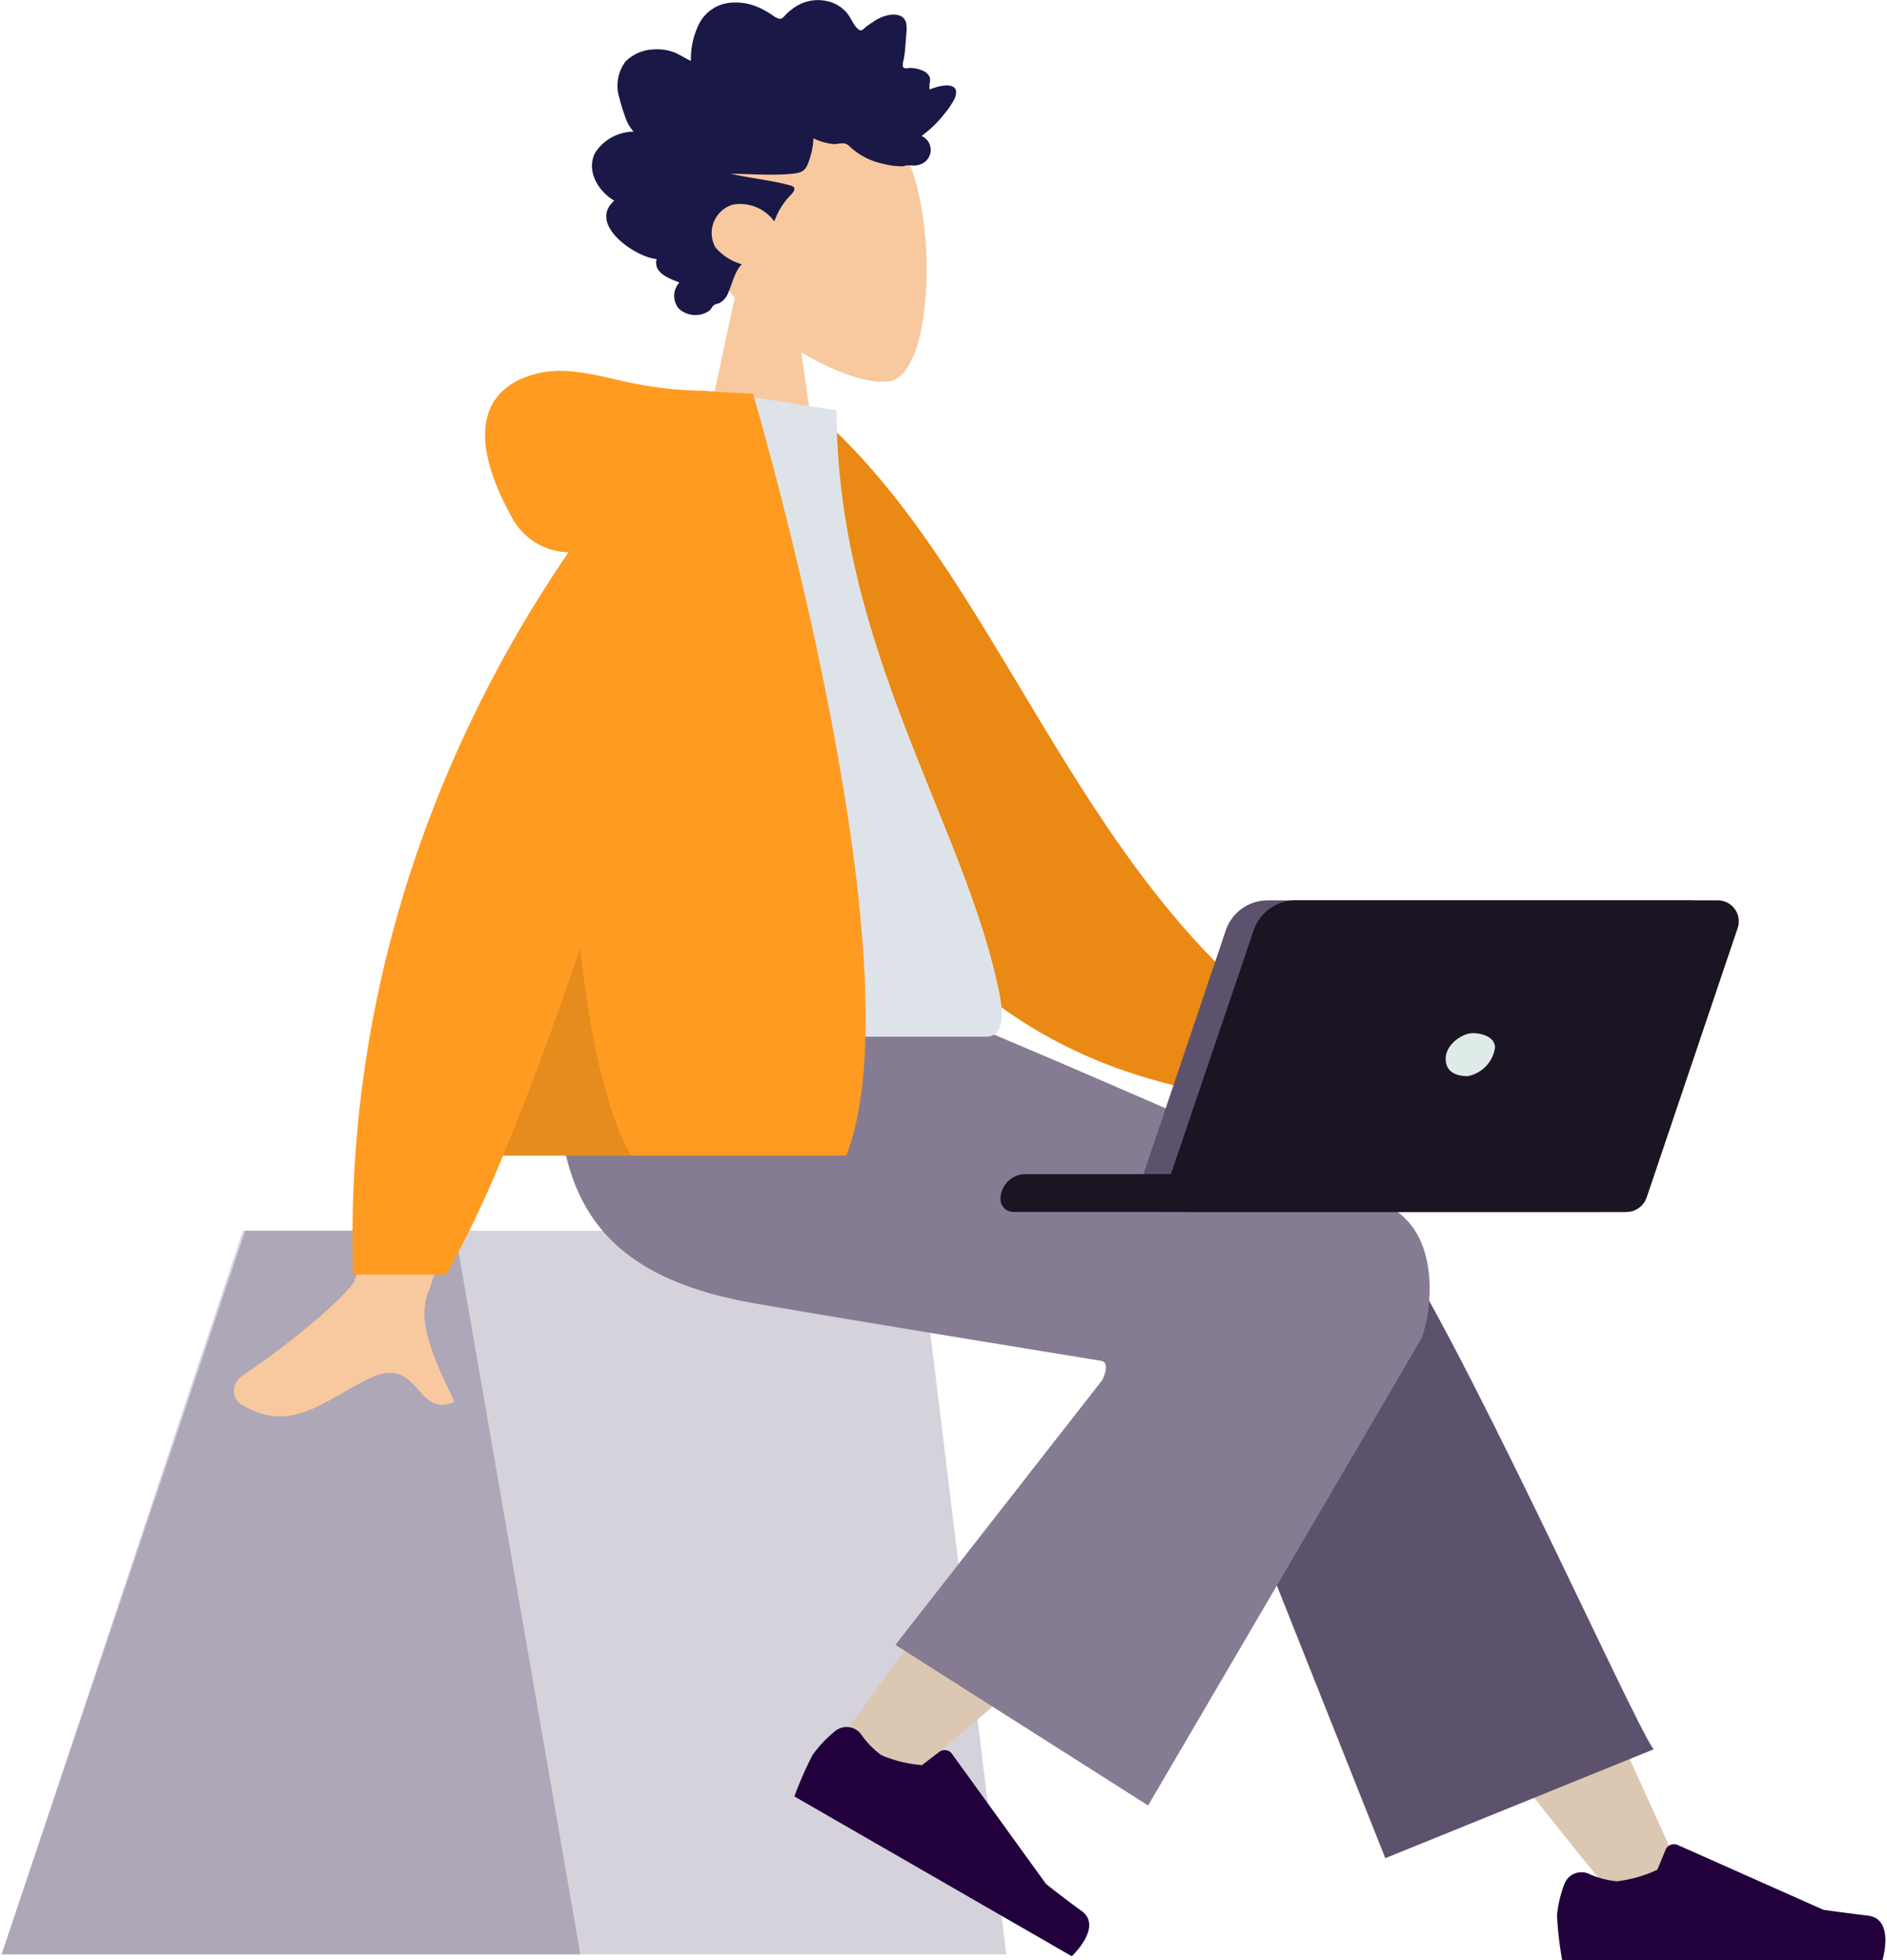<svg id="animation-character--one" class="animated-svg--character" xmlns="http://www.w3.org/2000/svg" width="260" height="270" viewBox="0 0 208.13 216.51">
	<defs>
		<style type="text/css"><![CDATA[
#animation-character--one #head, #animation-character--one #trouser_leg, #animation-character--one #leg-obj {
  transform-origin: top;
  transform-box: fill-box;
  animation-timing-function: ease-in-out;
  animation-duration: 4s;
  animation-iteration-count: infinite;
}
#animation-character--one #leg-obj {
  animation-name: leg-dangle;
}
#animation-character--one #trouser_leg {
  animation-name: leg-dangle--tl;
  animation-delay: 0.1s;
}
#animation-character--one #head {
  animation-name: head-nod;
  transform-origin: bottom;
  animation-delay: 0.3s;
  animation-duration: 8s;
}

@keyframes leg-dangle {
  0% {
    transform: rotate(0deg);
  }
  50% {
    transform: rotate(30deg);
  }
  100% {
    transform: rotate(0deg);
  }
}
@keyframes leg-dangle--tl {
  0% {
    transform: rotate(0deg);
  }
  50% {
    transform: rotate(23deg);
  }
  100% {
    transform: rotate(0deg);
  }
}
@keyframes head-nod {
  0% {
    transform: rotate(0deg);
  }
  25%, 35% {
    transform: rotate(10deg);
  }
  55% {
    transform: rotate(15deg);
  }
  75% {
    transform: rotate(7deg);
  }
  100% {
    transform: rotate(0deg);
  }
}

/*# sourceMappingURL=tmp-animation-character--one.css.map */

		]]></style>
	</defs>
	<path d="M26.66,136.08h74.57L111,216H0Z" transform="translate(0 -0.13)" style="fill: #d5d2db;fill-rule: evenodd"/>
	<path d="M26.92,136.08H50.08L63.94,216H0Z" transform="translate(0 -0.13)" style="fill: #ada7b7;fill-rule: evenodd"/>
	<g id="head" class="animated">
		<path id="face" d="M88.36,39.06c4.06,2.44,8,3.63,9.93,3.14,4.7-1.2,5.13-18.35,1.49-25.11s-22.33-9.7-23.27,3.69C76.18,25.43,78.14,29.57,81,33l-5.18,24.1H90.91Z" transform="translate(0 -0.13)" style="fill: #f8c99e;fill-rule: evenodd"/>
		<path id="hair" d="M69.86,14.71a4.62,4.62,0,0,1-1-1.77,20.22,20.22,0,0,1-.61-2,4.46,4.46,0,0,1,.67-4A4.61,4.61,0,0,1,72,5.59a5.45,5.45,0,0,1,2.16.27c.69.23,1.29.68,2,1a8.66,8.66,0,0,1,1-4.29A4.35,4.35,0,0,1,80.34.45a6.31,6.31,0,0,1,3.88.79,9.68,9.68,0,0,1,.88.52,2.45,2.45,0,0,0,.77.43c.32.07.47-.11.67-.34a4.9,4.9,0,0,1,.8-.71A4.62,4.62,0,0,1,91.7.39a4,4,0,0,1,1.78,1.28c.41.54.7,1.38,1.26,1.75.24.16.4,0,.62-.2s.64-.49,1-.72a4.44,4.44,0,0,1,1.49-.67c.79-.19,1.87-.14,2.1.88a4.31,4.31,0,0,1,0,1.19l-.12,1.6a11.93,11.93,0,0,1-.16,1.2,1.77,1.77,0,0,0-.08.82c.12.26.64.11.87.12a3.41,3.41,0,0,1,1.29.29,1.39,1.39,0,0,1,.79.72,1.31,1.31,0,0,1,0,.68,2.05,2.05,0,0,0,0,.7c.59-.29,2.65-.94,2.91.13a1.64,1.64,0,0,1-.26,1.05,8,8,0,0,1-1,1.46,12.74,12.74,0,0,1-2.55,2.48,1.68,1.68,0,0,1,.43,2.81,2,2,0,0,1-1.52.44,3.7,3.7,0,0,0-.63,0,1.39,1.39,0,0,1-.29.1,8.37,8.37,0,0,1-2.33-.3,7.73,7.73,0,0,1-3.57-1.86,1.07,1.07,0,0,0-.83-.38c-.3,0-.6.08-.91.09a6.43,6.43,0,0,1-2.29-.64A8.61,8.61,0,0,1,89,18.41c-.33.75-1,.86-1.74.92-2.23.21-4.46,0-6.69,0,2.16.49,4.39.69,6.53,1.27,1,.25.23.91-.19,1.36a8,8,0,0,0-1.54,2.63,4.66,4.66,0,0,0-4.57-1.86,3.27,3.27,0,0,0-1.94,4.72,6,6,0,0,0,2.92,1.87c-.8.82-1,2-1.47,3.07a2.17,2.17,0,0,1-1.09,1.26,1.19,1.19,0,0,0-.58.23c-.19.2-.24.42-.48.59a2.71,2.71,0,0,1-3.35-.26,2.19,2.19,0,0,1,.07-2.87c-1-.43-2.92-1-2.51-2.6-2.24-.15-7.69-3.79-4.68-6.45C66,21.33,64.52,19.05,65.58,17a5.12,5.12,0,0,1,4.28-2.33" transform="translate(0 -0.13)" style="fill: #191847;fill-rule: evenodd"/>
	</g>
	<path d="M91.56,193.79c4.48-6.53,20.8-28.48,29.68-37.56,2.55-2.61,5.05-5.12,7.4-7.45,7-6.94,21,4.72,14,11-17.41,15.74-42.81,37-44.93,38.88C94.69,201.36,88.74,197.89,91.56,193.79Z" transform="translate(0 -0.13)" style="fill: #dcc7b3;fill-rule: evenodd"/>
	<path d="M95,191.75a2,2,0,0,0-2.94-.38A13.13,13.13,0,0,0,89.59,194a39.63,39.63,0,0,0-2,4.56l30.65,17.65s3.48-3.26,1.08-5-3.94-3-3.94-3L105,193.85a1,1,0,0,0-1.42-.2l-1.89,1.45A14.2,14.2,0,0,1,97.2,194,9.45,9.45,0,0,1,95,191.75Z" transform="translate(0 -0.13)" style="fill: #21003c;fill-rule: evenodd"/>
	<g id="leg-obj" class="animated">
		<path id="leg" d="M178.23,209.76q-18.55-22.6-25.11-33.51c-7.49-12.45-13.61-23.53-15.54-27.77-4.61-10.09,10.61-14.82,14-10.11q7.81,10.69,33.4,67.27Z" transform="translate(0 -0.13)" style="fill: #dcc7b3;fill-rule: evenodd"/>
		<path id="foot" d="M175.39,207.12a2,2,0,0,0-2.73,1.14,13,13,0,0,0-.81,3.44,39.86,39.86,0,0,0,.57,4.94h35.39s1.38-4.55-1.59-4.91-4.94-.65-4.94-.65l-16.1-7.16a1,1,0,0,0-1.33.53l-.91,2.2a14.24,14.24,0,0,1-4.47,1.28A9.73,9.73,0,0,1,175.39,207.12Z" transform="translate(0 -0.13)" style="fill: #21003c;fill-rule: evenodd"/>
	</g>
	<path id="trouser_leg" class="animated" d="M152.88,205.38l-23-57.8C124.93,137,148.71,130.12,152.33,135c8.22,11.13,27.74,55,30.19,58.36Z" transform="translate(0 -0.13)" style="fill: #5d526d;fill-rule: evenodd"/>
	<path d="M121.57,150.46s-28.71-4.66-38.46-6.38c-18.52-3.26-23.92-13.2-20.73-34.89H96.51c6.78,2,56.62,24.14,56.62,24.14,6,3,4.87,11.68,3.78,14.56-.07.18-30.24,51.67-30.24,51.67L98.75,181.82l22.87-29.27S122.53,150.73,121.57,150.46Z" transform="translate(0 -0.13)" style="fill: #857c93;fill-rule: evenodd"/>
	<path d="M144,115.65,124,101l-4.43,10.9,19.82,8.2q8.42,9.86,9.41,8.22a2.5,2.5,0,0,0-.28-2.58c-.32-.62-.61-1.2-.39-1.73.49-1.21,4.25-1.08,7.82-.81s2.53-1.31,1.67-2.09A54.06,54.06,0,0,0,144,115.65Zm-105,25.83c1.83-3.72,8.1-40,8.1-40l13.11,0s-12.15,39.1-13.11,41.5c-1.26,3.1.87,7.62,2.32,10.68.23.48.43.91.61,1.31-2,.89-3-.19-4-1.33-1.15-1.29-2.37-2.66-5.23-1.33-1.11.51-2.15,1.12-3.18,1.71-3.53,2-6.78,3.93-11.19,1.21-.7-.43-1.47-2.05.39-3.31C31.52,148.83,38.18,143.3,39.08,141.48Z" transform="translate(0 -0.13)" style="fill: #f8c99e;fill-rule: evenodd"/>
	<path d="M84.44,46.63l5.43-.93C110,63,118.27,96.37,143,114L137,121.36C94.2,116.07,83.59,75.43,84.44,46.63Z" transform="translate(0 -0.13)" style="fill: #ea8913;fill-rule: evenodd"/>
	<path d="M60.79,114.64h48c2.19,0,1.78-3.16,1.46-4.76-3.66-18.4-18-38.23-18-64.42L78.47,43.29C67,61.67,63.05,84.29,60.79,114.64Z" transform="translate(0 -0.13)" style="fill: #dde3e9;fill-rule: evenodd"/>
	<path d="M62.63,61.14a7.27,7.27,0,0,1-6.23-3.82c-5.07-9.11-3.24-14.12,2.17-15.77,3-.91,5.77-.29,9.12.45a42.43,42.43,0,0,0,9.73,1.29,6.43,6.43,0,0,1,1,.08l4.6.26s18.65,63.06,10.29,84.15H55.39a118.64,118.64,0,0,1-6.27,13.14H38.83C37.72,105.2,51.28,77.71,62.63,61.14Z" transform="translate(0 -0.13)" style="fill: #ff9b21;fill-rule: evenodd"/>
	<path d="M55.39,127.78c2.83-6.78,5.73-14.7,8.53-22.87,1,9,2.77,18,5.65,22.87Z" transform="translate(0 -0.13)" style="fill-opacity: 0.1;fill-rule: evenodd"/>
	<rect x="110.36" y="99.49" width="81.57" height="34.42" style="fill: none"/>
	<g>
		<path d="M128,134h48.5a2.41,2.41,0,0,0,2.25-1.58l10.06-29.78a2.34,2.34,0,0,0-2.24-3.06H139.91a4.88,4.88,0,0,0-4.66,3.33L125.76,131A2.28,2.28,0,0,0,128,134Z" transform="translate(0 -0.13)" style="fill: #5d526d"/>
		<path d="M131,134h48.51a2.37,2.37,0,0,0,2.24-1.58l10.06-29.78a2.32,2.32,0,0,0-2.24-3.06H143a4.89,4.89,0,0,0-4.67,3.33L128.79,131A2.3,2.3,0,0,0,131,134Z" transform="translate(0 -0.13)" style="fill: #1b1423"/>
		<path d="M165,115.86c0-1.12-1.3-1.61-2.45-1.61s-3,1.24-3,2.82S160.86,119,162,119A3.77,3.77,0,0,0,165,115.86Z" transform="translate(0 -0.13)" style="fill: #deebe9"/>
		<path d="M113.15,129.82h66.39V134H111.78a1.43,1.43,0,0,1-1.42-1.43A2.78,2.78,0,0,1,113.15,129.82Z" transform="translate(0 -0.13)" style="fill: #1b1423"/>
	</g>
</svg>